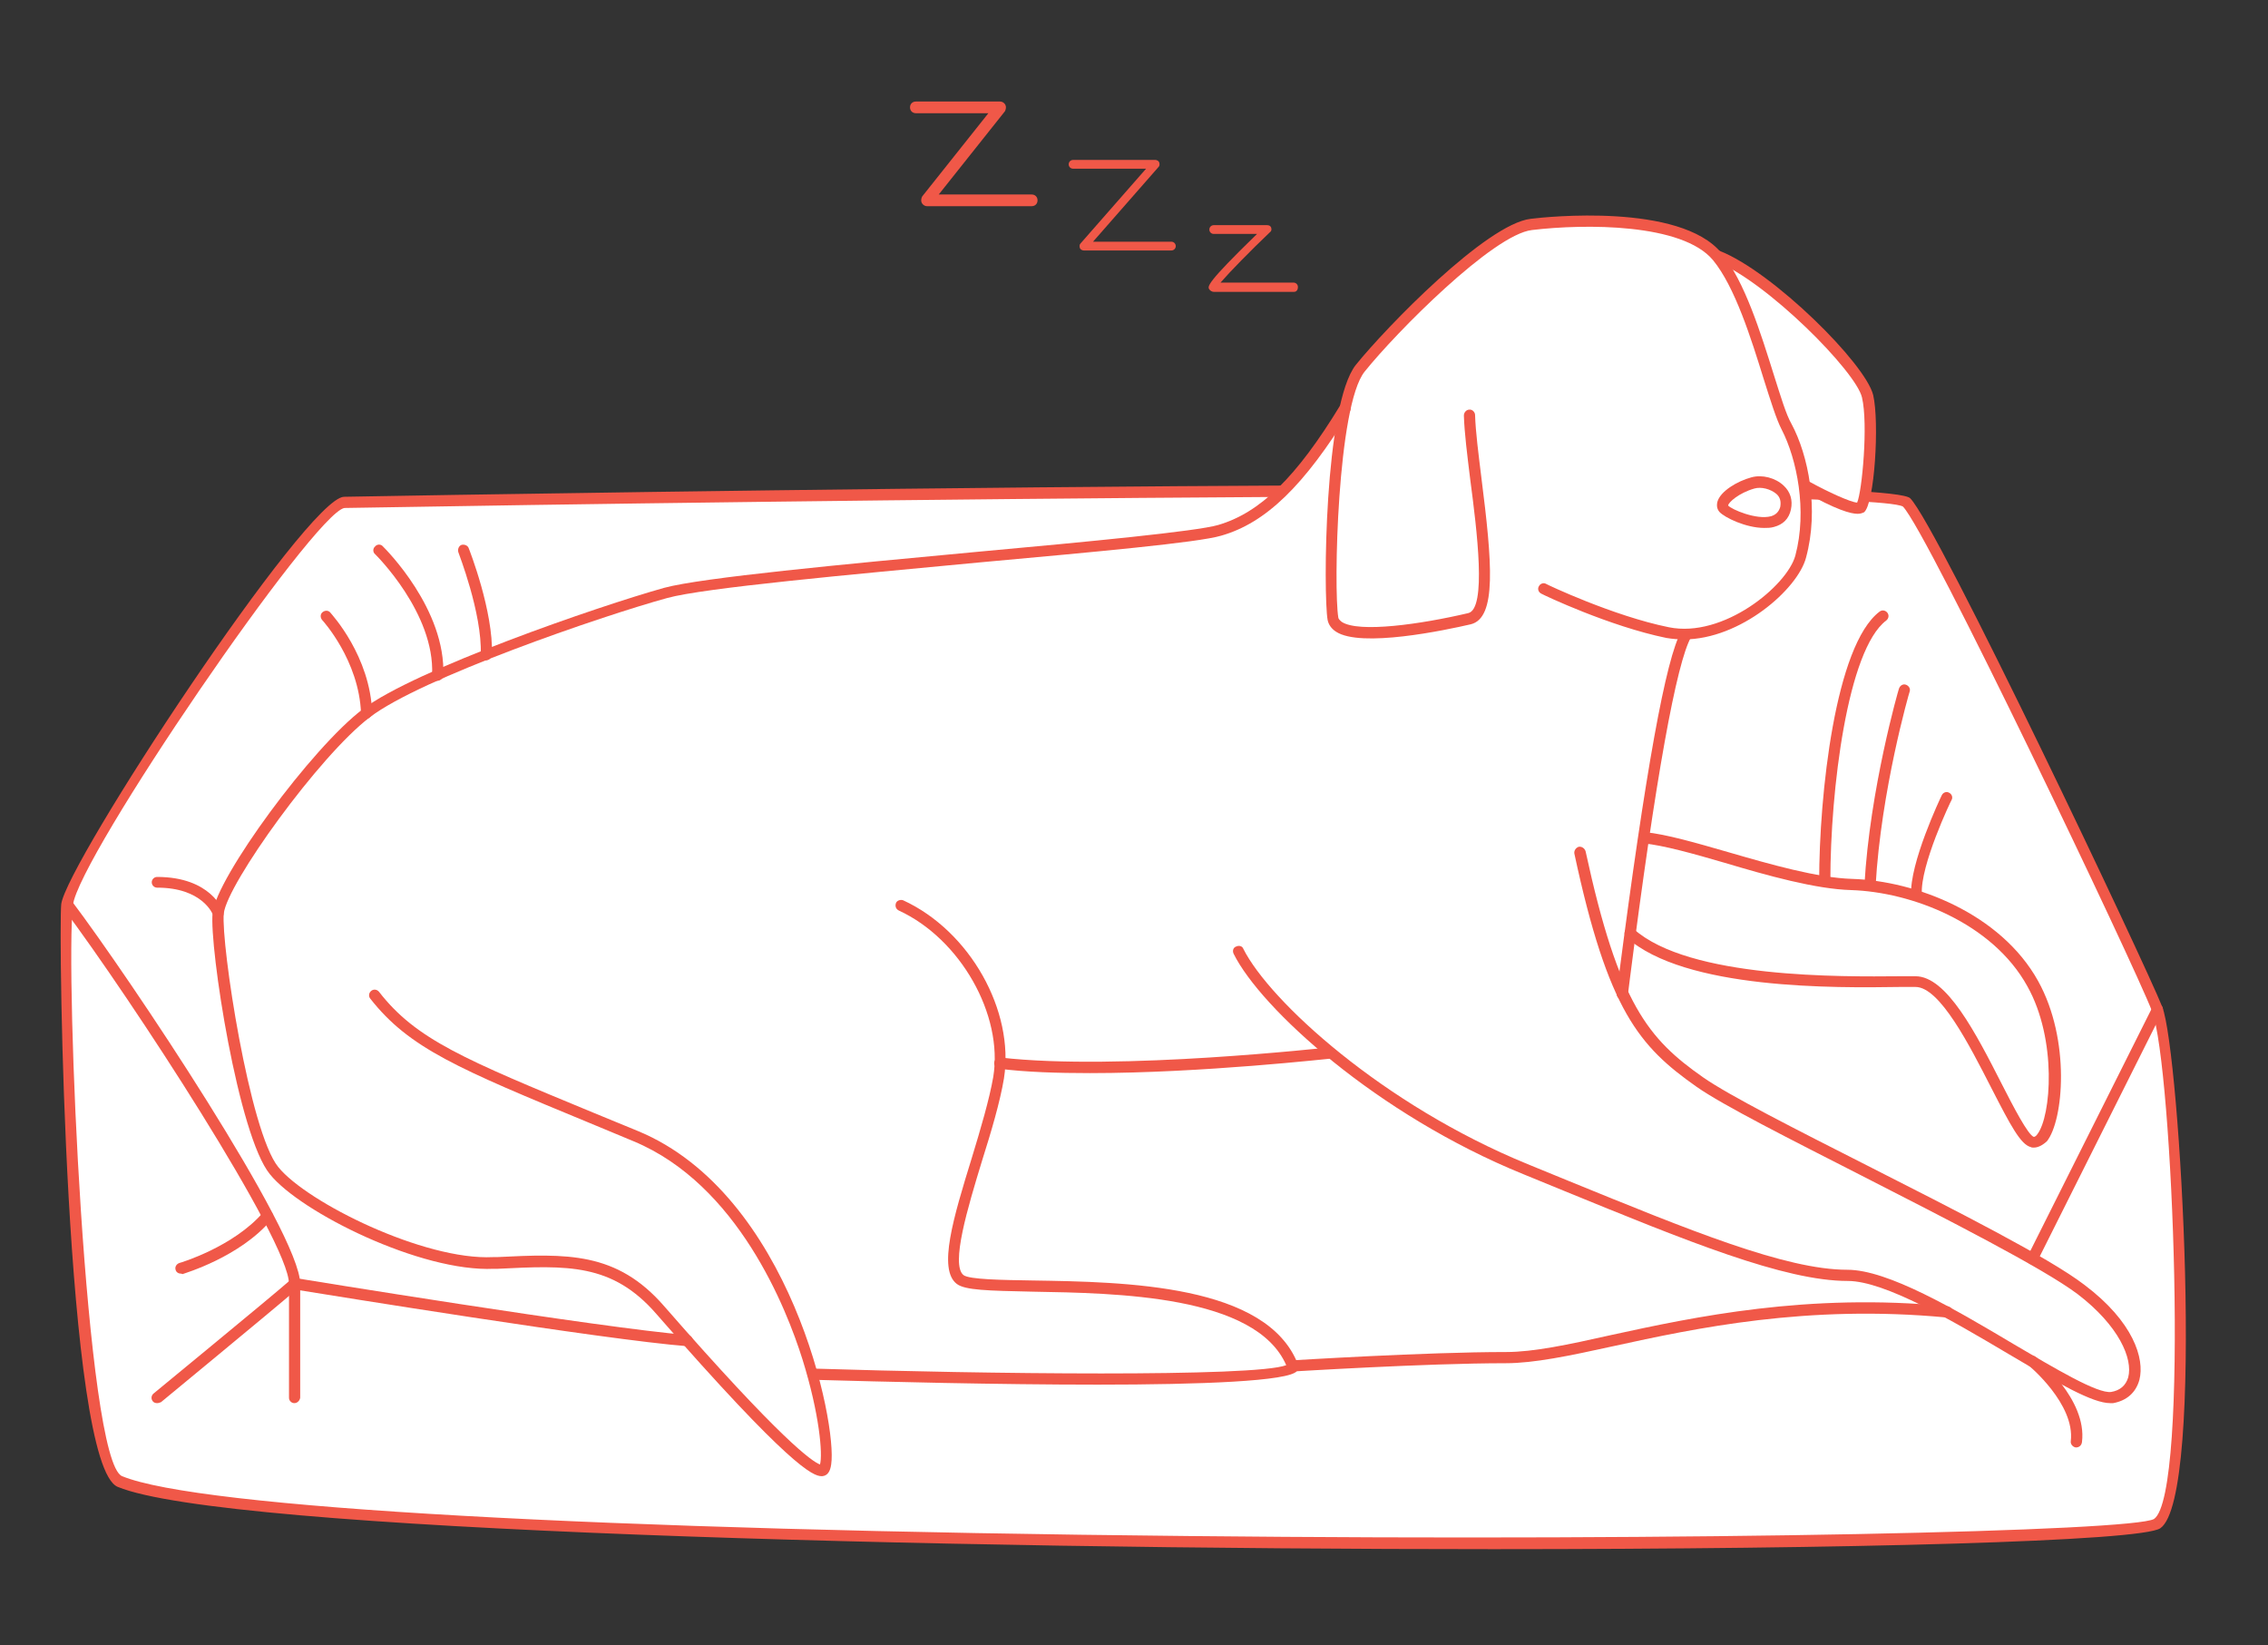 <?xml version="1.0" encoding="utf-8"?>
<svg version="1.1" x="0px" y="0px" viewBox="670.207 452.668 466.002 337.951" style="enable-background:new 0 0 3000 1080;" xmlns="http://www.w3.org/2000/svg">
  <rect x="670.207" y="452.668" width="466.002" height="337.951" fill="#333333" stroke="none"/>
  <style type="text/css">
	.st0{fill:#FFFFFF;}
	.st1{fill:#F05848;}
</style>
  <g id="Layer_1" transform="matrix(1, 0, 0, 1, 1, -6)">
    <g>
      <g transform="matrix(1, 0, 0, 1, 526.188, -31.775)">
        <path class="st0" d="M213.8,593.7c28.2-0.5,315.8-5.2,321,0c5.2,5.2,47.7,94.4,51.5,104.1s8.7,99.8,0,105.7s-381,6.8-418.6-8.7 c-9.2-3.8-11.9-109.1-10.8-118.5C158,666.9,207.3,593.8,213.8,593.7z"/>
        <path class="st1" d="M449.8,808.7c-113.9,0-260.6-3.7-282.6-12.8c-10.8-4.5-12.2-114.2-11.6-119.7c1-8.3,50.4-83.5,58.1-83.7 l0,1.1l0-1.1c32.3-0.6,316.2-5.3,321.8,0.3c5.6,5.6,48.4,95.9,51.8,104.5c3.6,9.2,9,100.6-0.4,107.1 C583,807.1,523.3,808.7,449.8,808.7z M213.8,594.8c-6.2,0.9-54.7,71.8-55.8,81.6c-1.6,14,2.6,114.2,10.1,117.3 c15.7,6.5,97.6,11.1,219,12.3c106.5,1.1,194.1-1,198.5-3.5c7.4-5.1,3.8-93.4-0.4-104.3c-3.6-9.4-46.2-98.7-51.2-103.7 C526.4,590.4,300.3,593.3,213.8,594.8z"/>
        <path class="st0" d="M495.8,543.1c10.4,4.1,29.3,22.7,30.8,28.8c1.4,6.1,0,21.8-1.4,22.9c-1.4,1.1-11-4.3-11-4.3"/>
        <path class="st1" d="M524.7,596c-1.4,0-4.4-0.8-11.1-4.6c-0.6-0.3-0.8-1-0.4-1.6c0.3-0.6,1-0.8,1.6-0.4c3.8,2.1,8.4,4.2,9.8,4.3 c1-2.2,2.3-16.1,1-21.6c-1.2-5.3-19.5-23.8-30.1-28c-0.6-0.2-0.9-0.9-0.6-1.5c0.2-0.6,0.9-0.9,1.5-0.6 c10.9,4.3,29.9,23.1,31.5,29.6c1.3,5.6,0.3,22.4-1.9,24.1C525.7,595.8,525.4,596,524.7,596z M525.2,594.7L525.2,594.7 L525.2,594.7z"/>
        <path class="st0" d="M220.1,694.9c8.6,11.1,20,15,53.7,29c33.6,14,42.2,68.3,38.3,68.7c-3.9,0.4-23.6-21.8-33.3-32.9 c-9.7-11.1-19.7-10.4-34.3-9.7c-14.7,0.7-39-11.4-45.1-19c-6.1-7.5-12.2-46.1-11.4-52.9s20-33.3,30.4-41.1 c10.4-7.9,47.2-20.7,61.5-24.7c14.3-3.9,103.7-10,113.7-12.9c10-2.9,17.9-12.2,25.8-25.1l33.1-5.3l12.9,43.4L220.1,694.9z"/>
        <path class="st0" d="M328.1,676.3c13.2,6.1,22.2,22.2,20,35.4c-2.1,13.2-12.9,37.6-7.9,41.5c5,3.9,59.8-4.4,68.3,17.9 c1.8,4.7-98.6,1.6-98.6,1.6"/>
        <path class="st1" d="M368.6,774.9c-20.7,0-44.3-0.6-58.6-1c-0.6,0-1.1-0.6-1.1-1.2c0-0.6,0.4-1.1,1.2-1.1 c34.8,1.1,90.7,1.8,97.2-0.7c-6.3-14.4-34.9-14.8-52.1-15.1c-9.3-0.2-13.9-0.3-15.6-1.6c-3.9-3-0.7-13.6,3.1-25.9 c1.8-5.9,3.6-12,4.4-16.6c2.1-12.8-6.8-28.4-19.4-34.2c-0.6-0.3-0.8-0.9-0.6-1.5s1-0.8,1.5-0.6c13.7,6.3,22.9,22.7,20.7,36.6 c-0.8,4.8-2.6,10.9-4.5,16.9c-2.9,9.5-6.5,21.4-3.8,23.5c1.2,0.9,7.8,1,14.2,1.1c19.2,0.3,48.1,0.8,54.5,17.2 c0.2,0.5,0.1,1-0.2,1.4C407.9,774.2,389.8,774.9,368.6,774.9z M407.5,771.5L407.5,771.5L407.5,771.5z"/>
        <path class="st0" d="M348.4,708.8c24.8,2.9,68.1-2.1,68.1-2.1"/>
        <path class="st1" d="M367,710.9c-6.7,0-13.2-0.2-18.7-0.9c-0.6-0.1-1.1-0.6-1-1.3c0.1-0.6,0.7-1.1,1.3-1 c24.3,2.8,67.4-2.1,67.8-2.1c0.6-0.1,1.2,0.4,1.3,1c0.1,0.6-0.4,1.2-1,1.3C416.3,707.9,390.1,710.9,367,710.9z"/>
        <path class="st0" d="M397.5,686c5.7,11.4,30,32.9,59,44.7c29,11.8,51.9,21.8,66.2,21.8s47.2,26.1,54.4,25 c7.2-1.1,6.8-12.2-6.4-22.2c-13.2-10-66.5-34.3-78.3-42.6c-11.8-8.2-17.9-15.7-24.7-47.2"/>
        <path class="st1" d="M576.6,778.7c-3.6,0-10.4-3.9-20.9-10.1c-11.3-6.7-25.4-15-33-15c-13.1,0-33.1-8.2-58.3-18.5l-8.3-3.4 c-30.3-12.3-54.1-34.2-59.6-45.3c-0.3-0.6-0.1-1.3,0.5-1.5c0.6-0.3,1.3-0.1,1.5,0.5c5.4,10.7,28.6,32,58.4,44.2l8.3,3.4 c25,10.2,44.7,18.3,57.4,18.3c8.3,0,22.1,8.1,34.2,15.3c8.5,5,17.2,10.2,20,9.8c1.8-0.3,3-1.3,3.5-3c1-3.8-1.9-10.6-10.4-17.1 c-7.2-5.4-26.9-15.4-44.3-24.3c-14.7-7.5-28.6-14.5-34-18.3c-11.8-8.3-18.2-15.7-25.1-47.9c-0.1-0.6,0.3-1.2,0.9-1.4 c0.6-0.1,1.2,0.3,1.4,0.9c6.8,31.4,12.9,38.6,24.2,46.5c5.3,3.7,19.1,10.7,33.7,18.1c18.3,9.3,37.3,18.9,44.6,24.5 c10.1,7.6,12.4,15.2,11.3,19.5c-0.7,2.6-2.6,4.3-5.4,4.8C577,778.7,576.8,778.7,576.6,778.7z"/>
        <path class="st0" d="M480.8,662.4c9.7,1,30.1,9.2,42.6,9.6c12.5,0.4,29.7,6.8,37.2,20.4c7.5,13.6,4.3,33.7,0,32.6 c-4.3-1.1-14.7-32.9-24-32.9c-9.3,0-45.7,1.6-58.6-9.9"/>
        <path class="st1" d="M408.9,550.4L408.9,550.4l-16.5,0c-0.3,0-0.7-0.2-0.9-0.5c-0.4-0.6-0.7-1.2,9.8-11.4h-8.9 c-0.5,0-0.9-0.4-0.9-0.9c0-0.5,0.4-0.9,0.9-0.9h11c0.4,0,0.7,0.2,0.8,0.5c0.1,0.3,0.1,0.7-0.2,0.9c-4.1,3.9-8.4,8.3-10.2,10.4 l15,0c0.5,0,0.9,0.4,0.9,0.9C409.7,550,409.4,550.4,408.9,550.4z"/>
        <path class="st1" d="M383.7,541.9h-18c-0.3,0-0.7-0.2-0.8-0.5c-0.1-0.3-0.1-0.7,0.1-0.9l13.5-15.4h-15c-0.5,0-0.9-0.4-0.9-0.9 s0.4-0.9,0.9-0.9h16.9c0.3,0,0.7,0.2,0.8,0.5c0.1,0.3,0.1,0.7-0.1,0.9l-13.5,15.4h16.1c0.5,0,0.9,0.4,0.9,0.9 S384.2,541.9,383.7,541.9z"/>
        <path class="st1" d="M331.2,511.3h17.3c0.5,0,0.9,0.3,1.1,0.7c0.2,0.4,0.1,0.9-0.1,1.3l-13.6,17.1h19.1c0.7,0,1.2,0.5,1.2,1.2 c0,0.7-0.5,1.2-1.2,1.2h-21.5c-0.5,0-0.9-0.3-1.1-0.7c-0.2-0.4-0.1-0.9,0.1-1.3l13.6-17.1h-14.9c-0.7,0-1.2-0.5-1.2-1.2 C330,511.8,330.5,511.3,331.2,511.3z"/>
        <path class="st1" d="M203.5,778.7c-0.6,0-1.1-0.5-1.1-1.1v-23.4c0-8.9-32.6-58.8-46.4-77.2c-0.4-0.5-0.3-1.2,0.2-1.6 c0.5-0.4,1.2-0.3,1.6,0.2c11.7,15.5,46.9,68.1,46.9,78.6v23.4C204.6,778.2,204.1,778.7,203.5,778.7z"/>
        <path class="st1" d="M180.2,752.1c-0.5,0-1-0.3-1.1-0.8c-0.2-0.6,0.2-1.2,0.8-1.4c0.1,0,11.1-3.3,17.2-10.4 c0.4-0.5,1.1-0.5,1.6-0.1c0.5,0.4,0.5,1.1,0.1,1.6c-6.5,7.7-17.8,11-18.3,11.2C180.4,752.1,180.3,752.1,180.2,752.1z"/>
        <path class="st1" d="M408.6,772.2c-0.6,0-1.1-0.5-1.1-1.1c0-0.6,0.4-1.2,1.1-1.2c0.3,0,27.2-1.7,43.9-1.7 c5.6,0,12.7-1.5,21.6-3.5c17-3.7,40.3-8.7,69.1-5.9c0.6,0.1,1.1,0.6,1,1.3c-0.1,0.6-0.6,1.1-1.3,1c-28.5-2.7-51.5,2.2-68.4,5.9 c-9.1,2-16.3,3.5-22.1,3.5C435.8,770.5,408.9,772.2,408.6,772.2C408.6,772.2,408.6,772.2,408.6,772.2z"/>
        <path class="st1" d="M175.3,778.7c-0.3,0-0.7-0.1-0.9-0.4c-0.4-0.5-0.3-1.2,0.2-1.6c0.2-0.2,23.9-19.6,28.2-23.4l0.4-0.4l0.5,0.1 c0.6,0.1,63,10.3,80.6,11.7c0.6,0,1.1,0.6,1.1,1.2s-0.6,1.1-1.2,1.1c-16.8-1.3-74.1-10.6-80.3-11.6c-5.2,4.5-27.6,22.9-27.8,23.1 C175.8,778.6,175.6,778.7,175.3,778.7z"/>
        <path class="st1" d="M187.9,679.2c-0.5,0-0.9-0.3-1.1-0.8c-0.1-0.2-2.2-5.6-11.5-5.6c-0.6,0-1.1-0.5-1.1-1.1s0.5-1.1,1.1-1.1 c11,0,13.5,6.8,13.6,7.1c0.2,0.6-0.1,1.3-0.7,1.5C188.1,679.2,188,679.2,187.9,679.2z"/>
        <path class="st1" d="M218.3,638.1c-0.6,0-1.1-0.5-1.1-1.1c-0.4-10.9-7.9-19.1-8-19.2c-0.4-0.5-0.4-1.2,0.1-1.6 c0.5-0.4,1.2-0.4,1.6,0.1c0.3,0.4,8.2,8.9,8.6,20.7C219.4,637.5,218.9,638.1,218.3,638.1C218.3,638.1,218.3,638.1,218.3,638.1z"/>
        <path class="st1" d="M232.9,630.3C232.9,630.3,232.8,630.3,232.9,630.3c-0.7,0-1.2-0.6-1.1-1.2c0.6-12.7-11.6-24.7-11.7-24.8 c-0.5-0.4-0.5-1.2,0-1.6c0.4-0.5,1.2-0.5,1.6,0c0.5,0.5,13,12.9,12.4,26.6C234,629.8,233.5,630.3,232.9,630.3z"/>
        <path class="st1" d="M242.9,626.1C242.9,626.1,242.9,626.1,242.9,626.1c-0.7,0-1.2-0.6-1.1-1.2c0.3-8.5-4.6-20.9-4.6-21 c-0.2-0.6,0.1-1.3,0.6-1.5c0.6-0.2,1.3,0.1,1.5,0.6c0.2,0.5,5.1,13,4.8,22C244,625.6,243.5,626.1,242.9,626.1z"/>
        <path class="st1" d="M517.9,672.6c-0.6,0-1.1-0.5-1.1-1.1c0-17.8,3.3-48.5,12.4-55.4c0.5-0.4,1.2-0.3,1.6,0.2 c0.4,0.5,0.3,1.2-0.2,1.6c-8,6-11.5,34.9-11.5,53.5C519.1,672.1,518.6,672.6,517.9,672.6L517.9,672.6z"/>
        <path class="st1" d="M527.2,673.5C527.2,673.5,527.2,673.5,527.2,673.5c-0.7,0-1.2-0.6-1.1-1.2c1.1-19.7,7-40.2,7.1-40.4 c0.2-0.6,0.8-1,1.4-0.8c0.6,0.2,1,0.8,0.8,1.4c-0.1,0.2-5.9,20.4-7,39.9C528.3,673,527.8,673.5,527.2,673.5z"/>
        <path class="st1" d="M536.8,675.5c-0.6,0-1.1-0.5-1.1-1.1c-0.4-6.5,6-20,6.3-20.6c0.3-0.6,1-0.8,1.5-0.5c0.6,0.3,0.8,1,0.5,1.5 c-0.1,0.1-6.5,13.5-6.1,19.4C538,674.9,537.5,675.5,536.8,675.5C536.8,675.5,536.8,675.5,536.8,675.5z"/>
        <path class="st1" d="M560.6,750.2c-0.2,0-0.4,0-0.5-0.1c-0.6-0.3-0.8-1-0.5-1.5l25.7-51.3c0.3-0.6,1-0.8,1.5-0.5 c0.6,0.3,0.8,1,0.5,1.5l-25.7,51.3C561.4,750,561,750.2,560.6,750.2z"/>
        <path class="st1" d="M569.6,787.8c0,0-0.1,0-0.1,0c-0.6-0.1-1.1-0.7-1-1.3c0.9-7.6-8.5-15.4-8.6-15.5c-0.5-0.4-0.6-1.1-0.2-1.6 c0.4-0.5,1.1-0.6,1.6-0.2c0.4,0.4,10.6,8.7,9.5,17.5C570.7,787.4,570.2,787.8,569.6,787.8z"/>
        <path class="st0" d="M489.6,620.6c-5.2,8.8-12.3,67.3-13.2,74"/>
        <path class="st1" d="M476.4,695.8c-0.1,0-0.1,0-0.2,0c-0.6-0.1-1.1-0.7-1-1.3l0.4-3.2c5.5-42.4,9.7-65.7,12.9-71.2 c0.3-0.5,1-0.7,1.6-0.4c0.5,0.3,0.7,1,0.4,1.6c-3,5.2-7.3,28.8-12.6,70.3l-0.4,3.2C477.4,695.3,476.9,695.8,476.4,695.8z"/>
        <path class="st0" d="M444.9,575.7c0.5,12.2,6.6,40.2,0,41.8c-6.6,1.5-27,5.6-28,0c-1-5.6-0.5-43.8,5.6-51.4 c6.1-7.6,26.5-28.5,35.1-29.5c8.7-1,31.1-2,38.2,6.6c7.1,8.7,11.2,29.2,14.3,35s5.7,16.7,2.9,26.7c-1.9,6.8-15.7,17.9-27.4,15.6 s-25.5-9-25.5-9"/>
        <path class="st1" d="M489,621.8c-1.2,0-2.4-0.1-3.6-0.3c-11.7-2.4-25.2-8.8-25.7-9.1c-0.6-0.3-0.8-1-0.5-1.5 c0.3-0.6,1-0.8,1.5-0.5c0.1,0.1,13.8,6.6,25.2,8.9c11.2,2.3,24.3-8.5,26-14.7c2.5-9.3,0.3-19.9-2.8-25.9c-1.1-2.1-2.3-6-3.7-10.4 c-2.6-8.4-5.9-18.9-10.4-24.4c-6.3-7.6-26.3-7.5-37.2-6.2c-8,0.9-28,21.1-34.4,29.1c-5.6,7-6.4,44.6-5.4,50.5 c0,0.2,0.2,0.5,0.7,0.9c3.5,2.3,16.2,0.5,26-1.8c3.8-0.9,1.8-16.9,0.4-27.5c-0.6-4.9-1.2-9.6-1.3-13.1c0-0.6,0.5-1.2,1.1-1.2 c0.6-0.1,1.2,0.5,1.2,1.1c0.1,3.4,0.7,8,1.3,12.9c2.2,17.4,3.2,28.8-2.2,30.1c-5.2,1.2-22.6,4.9-27.7,1.5 c-0.9-0.6-1.5-1.4-1.7-2.4c-0.9-5.2-0.7-44.2,5.8-52.4c6.3-7.8,26.8-28.9,35.9-30c3.1-0.4,30.7-3.3,39.2,7 c4.8,5.8,8.1,16.5,10.8,25.1c1.4,4.4,2.5,8.1,3.6,10c3.5,6.5,5.7,17.6,3,27.5C512.4,611.5,500.6,621.8,489,621.8z"/>
        <path class="st0" d="M503.2,589.7c2.9-0.8,7.5,1.2,6.6,5.2c-1.3,5.6-11.2,1.7-12.7,0C496,593.5,499.5,590.7,503.2,589.7z"/>
        <path class="st1" d="M505.5,598.9c-3.7,0-8.1-2.1-9.2-3.3c-0.5-0.6-0.6-1.3-0.4-2.1c0.6-2.1,4-4.2,7-5l0,0 c2.2-0.6,4.9,0.1,6.6,1.7c1.4,1.3,1.9,3,1.5,4.9c-0.4,1.9-1.6,3.1-3.5,3.6C506.8,598.9,506.2,598.9,505.5,598.9z M503.5,590.8 c-3.2,0.9-5.4,2.9-5.4,3.5c0.7,0.8,5.8,3,8.8,2.2c1-0.3,1.6-0.9,1.9-1.9c0.2-1.1,0-2-0.8-2.7 C506.8,590.9,504.9,590.4,503.5,590.8L503.5,590.8z"/>
        <path class="st1" d="M311.8,793.7c-1.7,0-6.5-1.9-33.9-33.3c-9.1-10.5-18.4-10-32.6-9.3l-0.8,0c-15,0.7-39.7-11.6-46-19.4 C192,723.9,186,685,186.7,678c0.8-7.3,20.4-34,30.9-41.9c10.7-8.1,48.3-21.1,61.9-24.9c7.8-2.1,36.5-4.8,64.4-7.4 c23.1-2.1,44.9-4.2,49.4-5.5c8.6-2.5,16.1-9.8,25.1-24.6c0.3-0.5,1-0.7,1.6-0.4c0.5,0.3,0.7,1,0.4,1.6 c-9.4,15.3-17.3,23-26.5,25.6c-4.7,1.4-25.6,3.3-49.8,5.5c-26.4,2.5-56.4,5.2-64,7.3c-13.5,3.7-50.7,16.5-61.1,24.5 c-10.4,7.9-29.3,34.2-30,40.3c-0.6,6.2,5.3,44.9,11.2,52.1c5.9,7.3,30,19.2,44.1,18.5l0.8,0c14.3-0.7,24.6-1.2,34.4,10.1 c24.1,27.6,30.4,31.9,32,32.5c0.6-2-0.1-10.4-3.6-21.6c-3.3-10.5-13.3-35.9-34.7-44.8l-8.9-3.7c-27.1-11.2-37.2-15.4-45.2-25.6 c-0.4-0.5-0.3-1.2,0.2-1.6c0.5-0.4,1.2-0.3,1.6,0.2c7.6,9.8,17.6,13.9,44.2,24.9l9,3.7c31.4,13,41,60.2,39.7,68.5 c-0.2,1.5-0.8,2.3-1.8,2.4C312,793.7,311.9,793.7,311.8,793.7z"/>
        <path class="st1" d="M560.9,726.2c-0.2,0-0.5,0-0.6-0.1c-2.1-0.5-4.2-4.5-8.1-12.1c-4.5-8.8-10.6-20.8-15.6-20.8 c-0.8,0-1.9,0-3.2,0c-13.2,0.2-44.2,0.6-56.2-10.2c-0.5-0.4-0.5-1.1-0.1-1.6c0.4-0.5,1.2-0.5,1.6-0.1 c11.4,10.2,42.8,9.8,54.7,9.7c1.3,0,2.3,0,3.2,0c6.4,0,12.4,11.7,17.7,22.1c2.4,4.7,5.4,10.5,6.6,10.9c0.2,0,0.5-0.2,0.7-0.5 c2.9-3.7,4.1-19.5-2-30.4c-7.2-13.1-23.9-19.4-36.2-19.8c-7.3-0.2-17.3-3-26-5.6c-6.5-1.9-12.6-3.6-16.7-4 c-0.6-0.1-1.1-0.6-1-1.3c0.1-0.6,0.6-1.1,1.3-1c4.3,0.4,10.5,2.2,17.1,4.1c8.6,2.5,18.4,5.3,25.5,5.5c13,0.4,30.5,7.1,38.2,21 c6.7,12.1,5.2,28.6,1.8,32.9C562.5,725.9,561.6,726.2,560.9,726.2z"/>
      </g>
    </g>
  </g>
  <g id="Layer_2"/>
  <g id="Layer_3"/>
  <g id="Layer_4"/>
  <g id="Layer_5"/>
  <g id="Layer_6"/>
</svg>